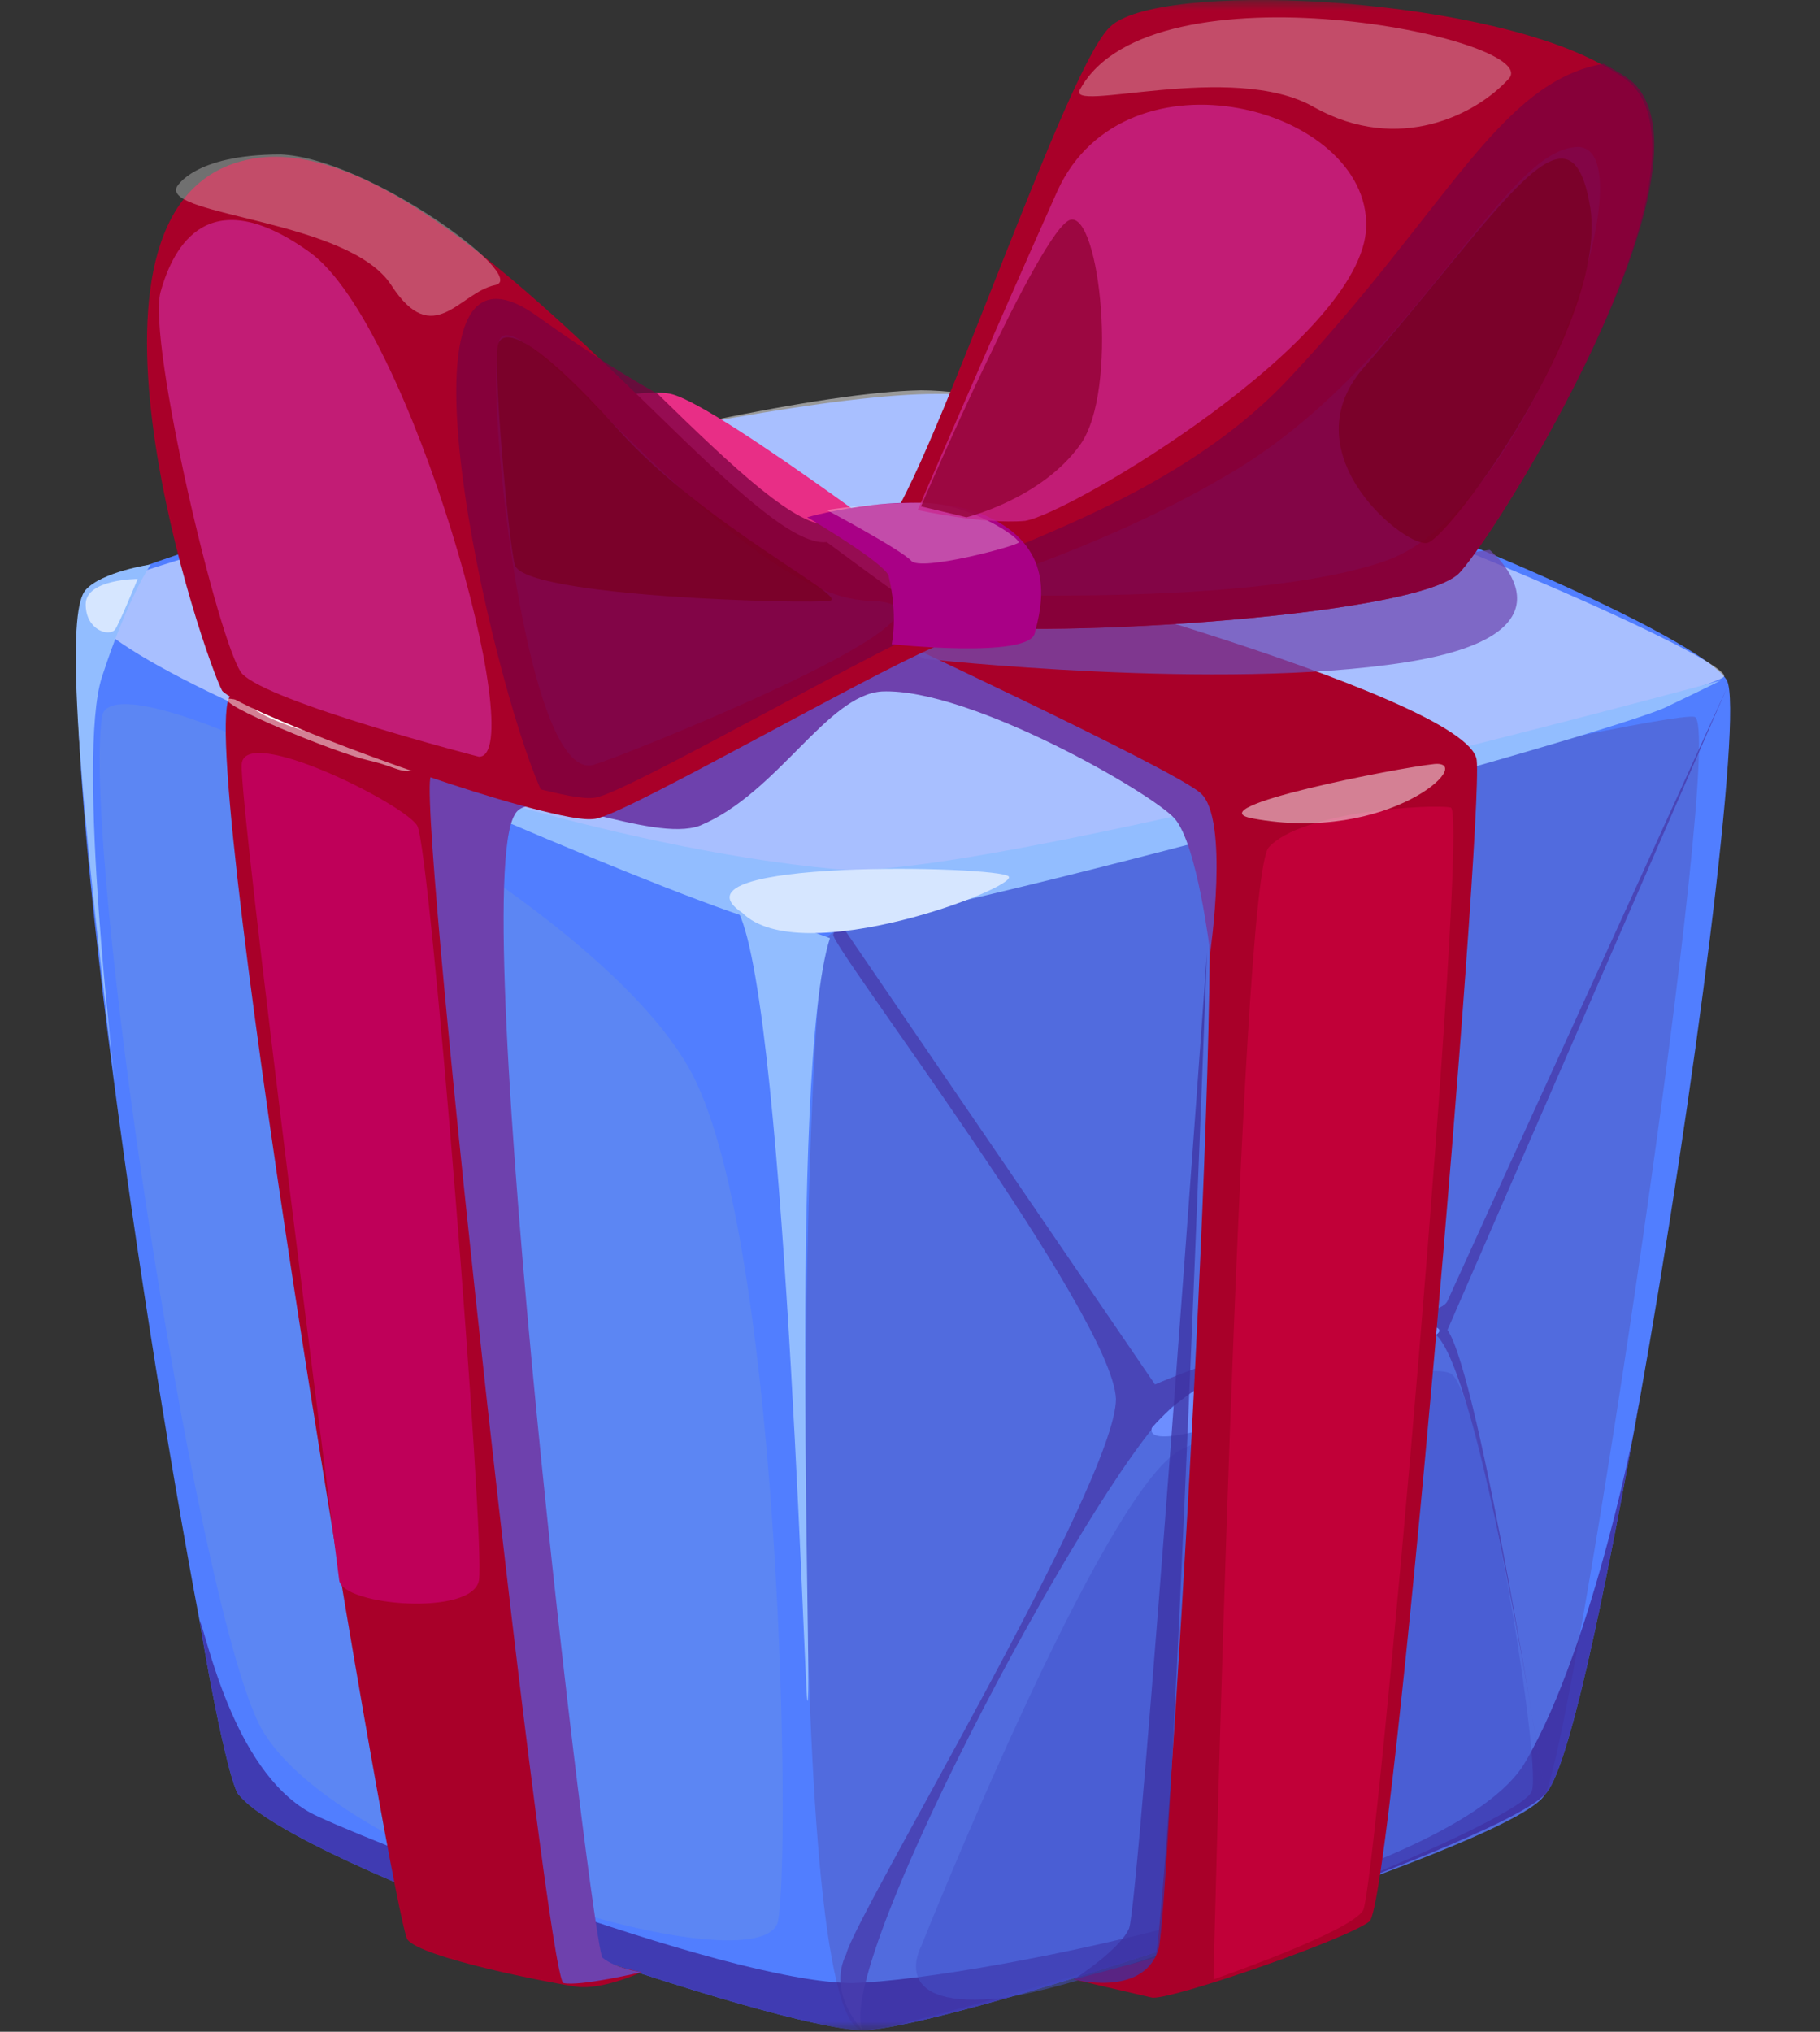 <svg width="86" height="96" viewBox="0 0 86 96" fill="none" xmlns="http://www.w3.org/2000/svg">
<rect x="0" y="0" width="86" height="96" fill="#333333" stroke="none"/>
<mask id="mask0_3_626" style="mask-type:luminance" maskUnits="userSpaceOnUse" x="0" y="0" width="86" height="96">
<path d="M0 0H86V96H0V0Z" fill="white"/>
</mask>
<g mask="url(#mask0_3_626)">
<path d="M77.457 66.27C75.769 75.698 74.079 83.755 73.004 84.784C70.547 87.355 44.594 95.927 40.754 95.927C36.914 95.927 14.032 88.212 11.268 84.784C10.961 84.441 10.193 81.184 9.425 76.555C6.507 61.127 1.9 29.584 4.357 27.869C7.582 25.641 35.072 18.612 44.286 18.612C53.347 18.441 80.069 29.412 81.604 32.155C82.372 33.698 80.068 51.699 77.457 66.27Z" fill="#517EFF"/>
<path opacity="0.5" d="M4.357 27.87C0.057 30.44 32.461 42.27 39.065 42.27C45.668 42.27 80.529 32.84 81.45 31.984C82.372 31.127 53.039 18.441 43.518 18.441C34.15 18.612 5.74 27.012 4.357 27.869V27.87Z" fill="white"/>
<path d="M40.754 95.927C36.915 95.412 37.99 46.384 39.065 44.327C40.14 42.269 78.532 33.527 80.069 33.869C81.604 34.212 74.386 82.212 73.004 84.784C71.622 87.355 42.597 96.098 40.754 95.927Z" fill="#516BDE"/>
<path opacity="0.74" d="M77.457 66.27C75.769 75.698 74.079 83.755 73.004 84.784C70.547 87.355 44.594 95.927 40.754 95.927C36.915 95.927 14.032 88.212 11.268 84.784C10.961 84.441 10.193 81.184 9.425 76.555C9.732 77.069 10.961 83.584 14.647 85.641C16.182 86.498 34.15 93.698 40.293 93.698C46.436 93.527 68.857 88.898 72.082 83.241C75.307 77.755 77.457 66.613 77.457 66.27Z" fill="#3B2497"/>
<path opacity="0.8" d="M40.754 95.927C39.372 92.669 52.424 68.498 55.649 66.269C58.874 64.041 65.631 61.469 67.781 63.012C69.931 64.555 73.003 84.784 73.003 84.784C73.003 84.784 69.932 65.069 68.397 62.84L81.604 32.497C81.604 32.497 68.857 60.441 68.397 61.469C67.936 62.499 62.254 62.155 54.575 65.412L39.832 43.812C39.832 43.812 39.525 43.641 39.372 44.155C39.218 44.669 52.579 62.155 52.732 66.098C52.732 70.041 40.447 90.441 39.986 92.327C39.065 94.212 40.754 95.927 40.754 95.927Z" fill="#473CAE"/>
<path d="M54.422 67.47C53.961 69.355 66.707 64.04 67.936 63.012C69.011 61.984 58.722 62.499 54.422 67.47Z" fill="#6D8EFF"/>
<path opacity="0.5" d="M43.518 91.984C43.518 91.984 52.118 70.384 55.804 68.498C59.644 66.612 67.168 64.212 68.55 64.898C69.932 65.584 72.85 83.07 72.389 84.612C71.929 86.155 53.194 93.527 47.511 94.384C41.829 95.07 43.518 91.984 43.518 91.984Z" fill="#4453CB"/>
<path d="M16.49 35.584C16.49 35.584 34.457 43.641 37.682 43.984C40.907 44.327 76.69 34.555 78.84 33.355C80.99 32.327 81.297 32.155 81.297 32.155C81.297 32.155 45.975 41.755 39.525 41.069C28.468 40.041 16.49 35.584 16.49 35.584Z" fill="#92BDFF"/>
<path d="M34.457 42.612C36.914 43.127 37.989 79.127 38.143 80.327C38.45 81.527 37.222 50.498 39.218 44.327L34.457 42.612Z" fill="#92BDFF"/>
<path d="M35.072 43.127C31.232 40.555 47.204 40.898 47.664 41.412C48.125 41.927 37.836 45.87 35.072 43.127Z" fill="#D6E6FF"/>
<path d="M4.818 33.87C5.279 30.44 28.929 42.44 32.922 51.184C36.915 59.755 37.375 87.698 36.761 90.784C35.993 94.041 15.261 87.869 12.19 81.355C9.119 74.841 3.897 40.385 4.818 33.87Z" fill="#5C86F3"/>
<path d="M30.311 93.184C30.311 93.184 28.469 94.041 27.24 93.87C26.011 93.698 19.868 92.498 19.254 91.64C18.64 90.955 9.425 36.44 10.807 33.012C12.19 29.584 37.682 25.469 39.219 25.984C40.754 26.498 43.519 28.212 43.519 28.212C43.519 28.212 24.936 34.727 22.94 36.784C20.943 38.841 27.547 91.641 27.7 92.155C27.7 92.669 30.311 93.184 30.311 93.184Z" fill="#A90029"/>
<path d="M50.736 93.526C50.736 93.526 53.654 94.212 54.422 94.384C55.19 94.555 63.636 91.641 64.712 90.784C65.787 89.926 70.087 39.012 69.779 35.926C69.472 32.841 44.286 26.155 43.365 26.155C42.444 26.155 39.832 26.669 38.604 27.869C37.375 28.898 55.65 36.441 56.879 39.184C58.107 42.098 55.036 92.155 54.575 92.498C53.962 92.669 50.736 93.526 50.736 93.526Z" fill="#A90029"/>
<path d="M39.986 29.24C37.222 28.384 20.175 23.07 20.175 23.07L15.107 24.27C15.107 24.27 15.875 21.698 16.49 21.527C17.104 21.184 29.39 18.098 31.694 18.612C33.996 19.127 45.669 28.041 45.669 28.041L39.986 29.24Z" fill="#E82E86"/>
<path d="M57.34 93.526C57.34 93.526 58.568 41.584 59.95 40.041C61.486 38.326 67.629 37.984 68.55 38.155C69.472 38.326 65.019 89.412 64.404 90.269C63.79 91.298 57.34 93.526 57.34 93.526Z" fill="#C10038"/>
<path d="M30.311 93.184C30.311 93.184 27.393 93.87 26.625 93.698C25.857 93.527 19.868 39.698 20.329 36.784C20.79 33.87 40.6 29.412 40.6 29.412C40.6 29.412 55.344 36.27 56.725 37.469C58.107 38.669 57.186 45.012 57.186 45.012C57.186 45.012 56.572 39.87 55.497 38.669C54.422 37.469 45.822 32.499 41.675 32.669C39.065 32.841 36.761 37.469 33.075 39.012C30.772 39.87 25.09 36.955 24.322 38.498C22.018 42.27 28.007 92.155 28.469 92.498C29.082 93.012 30.311 93.184 30.311 93.184Z" fill="#6E41AD"/>
<path d="M11.422 32.498C10.807 34.041 17.872 35.584 19.407 35.412C20.943 35.241 37.836 29.927 38.297 29.069C38.757 28.384 31.386 27.184 29.082 27.184C27.086 27.355 13.572 30.955 11.422 32.498Z" fill="white"/>
<path opacity="0.74" d="M43.672 31.127C43.672 31.127 57.647 32.669 66.4 31.297C75.154 29.927 70.393 25.984 70.393 25.984L41.215 29.926L43.672 31.126V31.127Z" fill="#714BB3"/>
<path opacity="0.5" d="M10.807 33.012C10.039 33.184 15.875 35.584 17.411 35.926C18.947 36.269 19.1 36.784 20.175 36.098C21.25 35.412 11.575 33.012 10.807 33.012ZM59.182 38.67C56.419 38.155 66.094 36.27 67.782 36.098C69.779 35.926 65.632 39.87 59.182 38.67Z" fill="white"/>
<path d="M11.422 36.098C11.575 34.212 19.1 37.984 19.715 39.012C20.329 40.041 22.94 72.784 22.632 74.669C22.325 76.384 16.182 75.869 16.029 74.669C15.875 73.469 11.268 37.812 11.422 36.098Z" fill="#BF0059"/>
<path opacity="0.74" d="M50.736 93.526C50.736 93.526 52.886 92.156 53.347 91.126C53.807 90.269 57.032 45.012 57.032 45.012C57.032 45.012 55.343 90.098 54.729 92.155C53.961 94.384 50.736 93.526 50.736 93.526Z" fill="#3D31A2"/>
<path d="M45.054 30.24C44.9 30.24 44.747 30.24 44.594 30.412C44.44 30.412 44.286 30.584 44.132 30.584C40.907 31.955 30.157 38.127 28.315 38.641C27.854 38.812 26.932 38.641 25.55 38.298C20.636 37.098 11.268 33.498 10.5 32.641C9.732 31.269 2.361 10.012 11.422 7.612C17.104 6.069 24.936 13.612 30.925 19.441C34.611 23.041 37.529 25.784 39.065 25.612C39.065 25.612 41.369 27.327 43.057 28.527C43.365 28.698 43.672 28.869 43.825 29.212C44.132 29.555 44.44 29.727 44.747 29.898C44.9 30.069 45.054 30.068 45.054 30.24Z" fill="#A90029"/>
<path opacity="0.5" d="M28.161 36.098C24.936 37.469 22.939 19.127 23.554 16.212C24.169 13.298 34.611 28.212 41.061 28.384C47.511 28.555 28.929 35.927 28.161 36.098Z" fill="#912790"/>
<path opacity="0.74" d="M45.054 28.384L44.747 28.898V29.07L44.593 29.412L44.132 29.584C40.907 30.955 30.157 37.127 28.314 37.641C27.854 37.812 26.932 37.641 25.55 37.298C23.247 32.155 18.025 9.87 25.243 14.841C26.932 16.041 28.929 17.412 31.079 18.612C34.764 22.212 37.682 24.955 39.219 24.784C39.219 24.784 41.521 26.498 43.211 27.698C42.136 26.498 41.675 25.298 41.522 24.955C42.904 25.984 44.132 26.841 44.593 27.527C44.9 27.869 45.054 28.041 45.054 28.384Z" fill="#7A0040"/>
<path d="M69.011 27.012C67.168 29.241 47.357 30.269 44.9 29.412C44.747 29.412 44.593 29.241 44.44 29.241C44.286 29.241 44.286 29.069 44.132 29.069C43.825 28.898 43.672 28.727 43.365 28.555L42.75 27.869C41.982 26.841 41.522 25.641 41.369 25.298C43.057 25.298 50.121 3.527 52.425 1.298C54.575 -0.931 69.625 -0.245 75.615 3.012C76.229 3.355 76.843 3.698 77.15 4.041C81.144 8.327 71.007 24.784 69.011 27.012Z" fill="#A90029"/>
<path opacity="0.5" d="M44.9 28.04C44.9 28.04 51.965 25.984 57.8 22.555C66.554 17.584 70.854 7.298 74.386 6.955C78.225 6.441 72.39 24.098 65.479 26.498C59.182 28.727 44.9 28.04 44.9 28.04Z" fill="#912790"/>
<path opacity="0.74" d="M69.011 27.012C67.168 29.241 47.357 30.27 44.9 29.412C44.747 29.412 44.593 29.241 44.44 29.241C44.44 29.241 44.286 29.241 43.979 29.412L43.672 29.927V29.584L43.518 28.555V28.384C43.672 28.212 43.825 27.869 44.132 27.698C46.436 25.984 55.343 23.927 61.025 17.755C68.397 9.87 70.854 3.87 75.769 3.012C76.383 3.355 76.997 3.698 77.305 4.041C81.144 8.327 71.007 24.784 69.011 27.012Z" fill="#7B003F"/>
<path d="M38.143 24.44C38.143 24.44 43.518 22.898 46.743 24.44C49.968 25.984 49.2 28.727 48.893 29.927C48.586 31.127 42.136 30.441 42.136 30.441C42.136 30.441 42.444 29.069 41.982 27.184C41.656 26.5 38.145 24.44 38.145 24.44H38.143Z" fill="#A90086"/>
<path opacity="0.3" d="M39.065 24.098C39.065 24.098 42.597 25.984 43.057 26.498C43.518 27.012 47.972 25.812 48.125 25.641C48.279 25.469 45.822 23.755 43.519 23.755C41.215 23.755 39.065 24.098 39.065 24.098Z" fill="white"/>
<path opacity="0.74" d="M43.365 24.098C43.365 24.098 47.05 15.527 49.969 9.012C53.194 1.984 64.712 5.069 64.557 10.726C64.404 16.041 50.582 24.269 48.432 24.612C46.437 24.784 43.365 24.098 43.365 24.098ZM22.632 35.755C25.09 35.755 19.407 15.355 14.647 11.927C9.886 8.498 8.197 11.584 7.582 13.812C6.968 16.212 10.347 30.441 11.422 31.812C12.65 33.184 22.632 35.755 22.632 35.755Z" fill="#CA2790"/>
<path opacity="0.74" d="M45.668 24.44C45.668 24.44 49.2 23.584 51.043 21.012C52.886 18.441 51.965 10.041 50.582 10.384C49.2 10.727 43.518 23.927 43.518 23.927L45.668 24.44Z" fill="#900030"/>
<path opacity="0.3" d="M8.35 8.84C7.736 10.212 16.489 10.384 18.486 13.47C20.482 16.555 21.711 13.812 23.4 13.47C25.09 13.126 17.411 7.47 13.264 7.298C9.118 7.298 8.35 8.84 8.35 8.84ZM51.043 4.212C50.275 5.412 58.261 2.841 62.1 5.069C66.093 7.298 69.779 5.412 71.314 3.698C72.85 1.812 54.422 -1.959 51.043 4.212Z" fill="white"/>
<path opacity="0.74" d="M64.404 17.412C60.872 21.526 66.554 25.984 67.475 25.641C68.55 25.298 75.922 15.355 75.154 9.869C74.232 4.041 71.007 9.869 64.404 17.412ZM24.322 26.67C24.629 28.212 38.297 28.555 39.219 28.384C40.139 28.212 33.229 24.784 29.236 20.327C25.243 15.869 23.861 15.527 23.554 16.212C23.247 16.898 24.015 25.471 24.322 26.67Z" fill="#780021"/>
<path d="M5.432 51.184C5.432 51.184 3.59 35.755 4.818 31.984C6.047 28.212 7.122 26.669 7.122 26.669C7.122 26.669 4.818 27.012 4.05 27.869C3.282 28.727 3.282 33.869 5.432 51.184Z" fill="#92BDFF"/>
<path d="M4.05 28.555C4.05 29.755 5.125 30.098 5.432 29.755C5.586 29.584 6.507 27.355 6.507 27.355C6.507 27.355 4.05 27.355 4.05 28.555Z" fill="#D6E6FF"/>
</g>
</svg>

